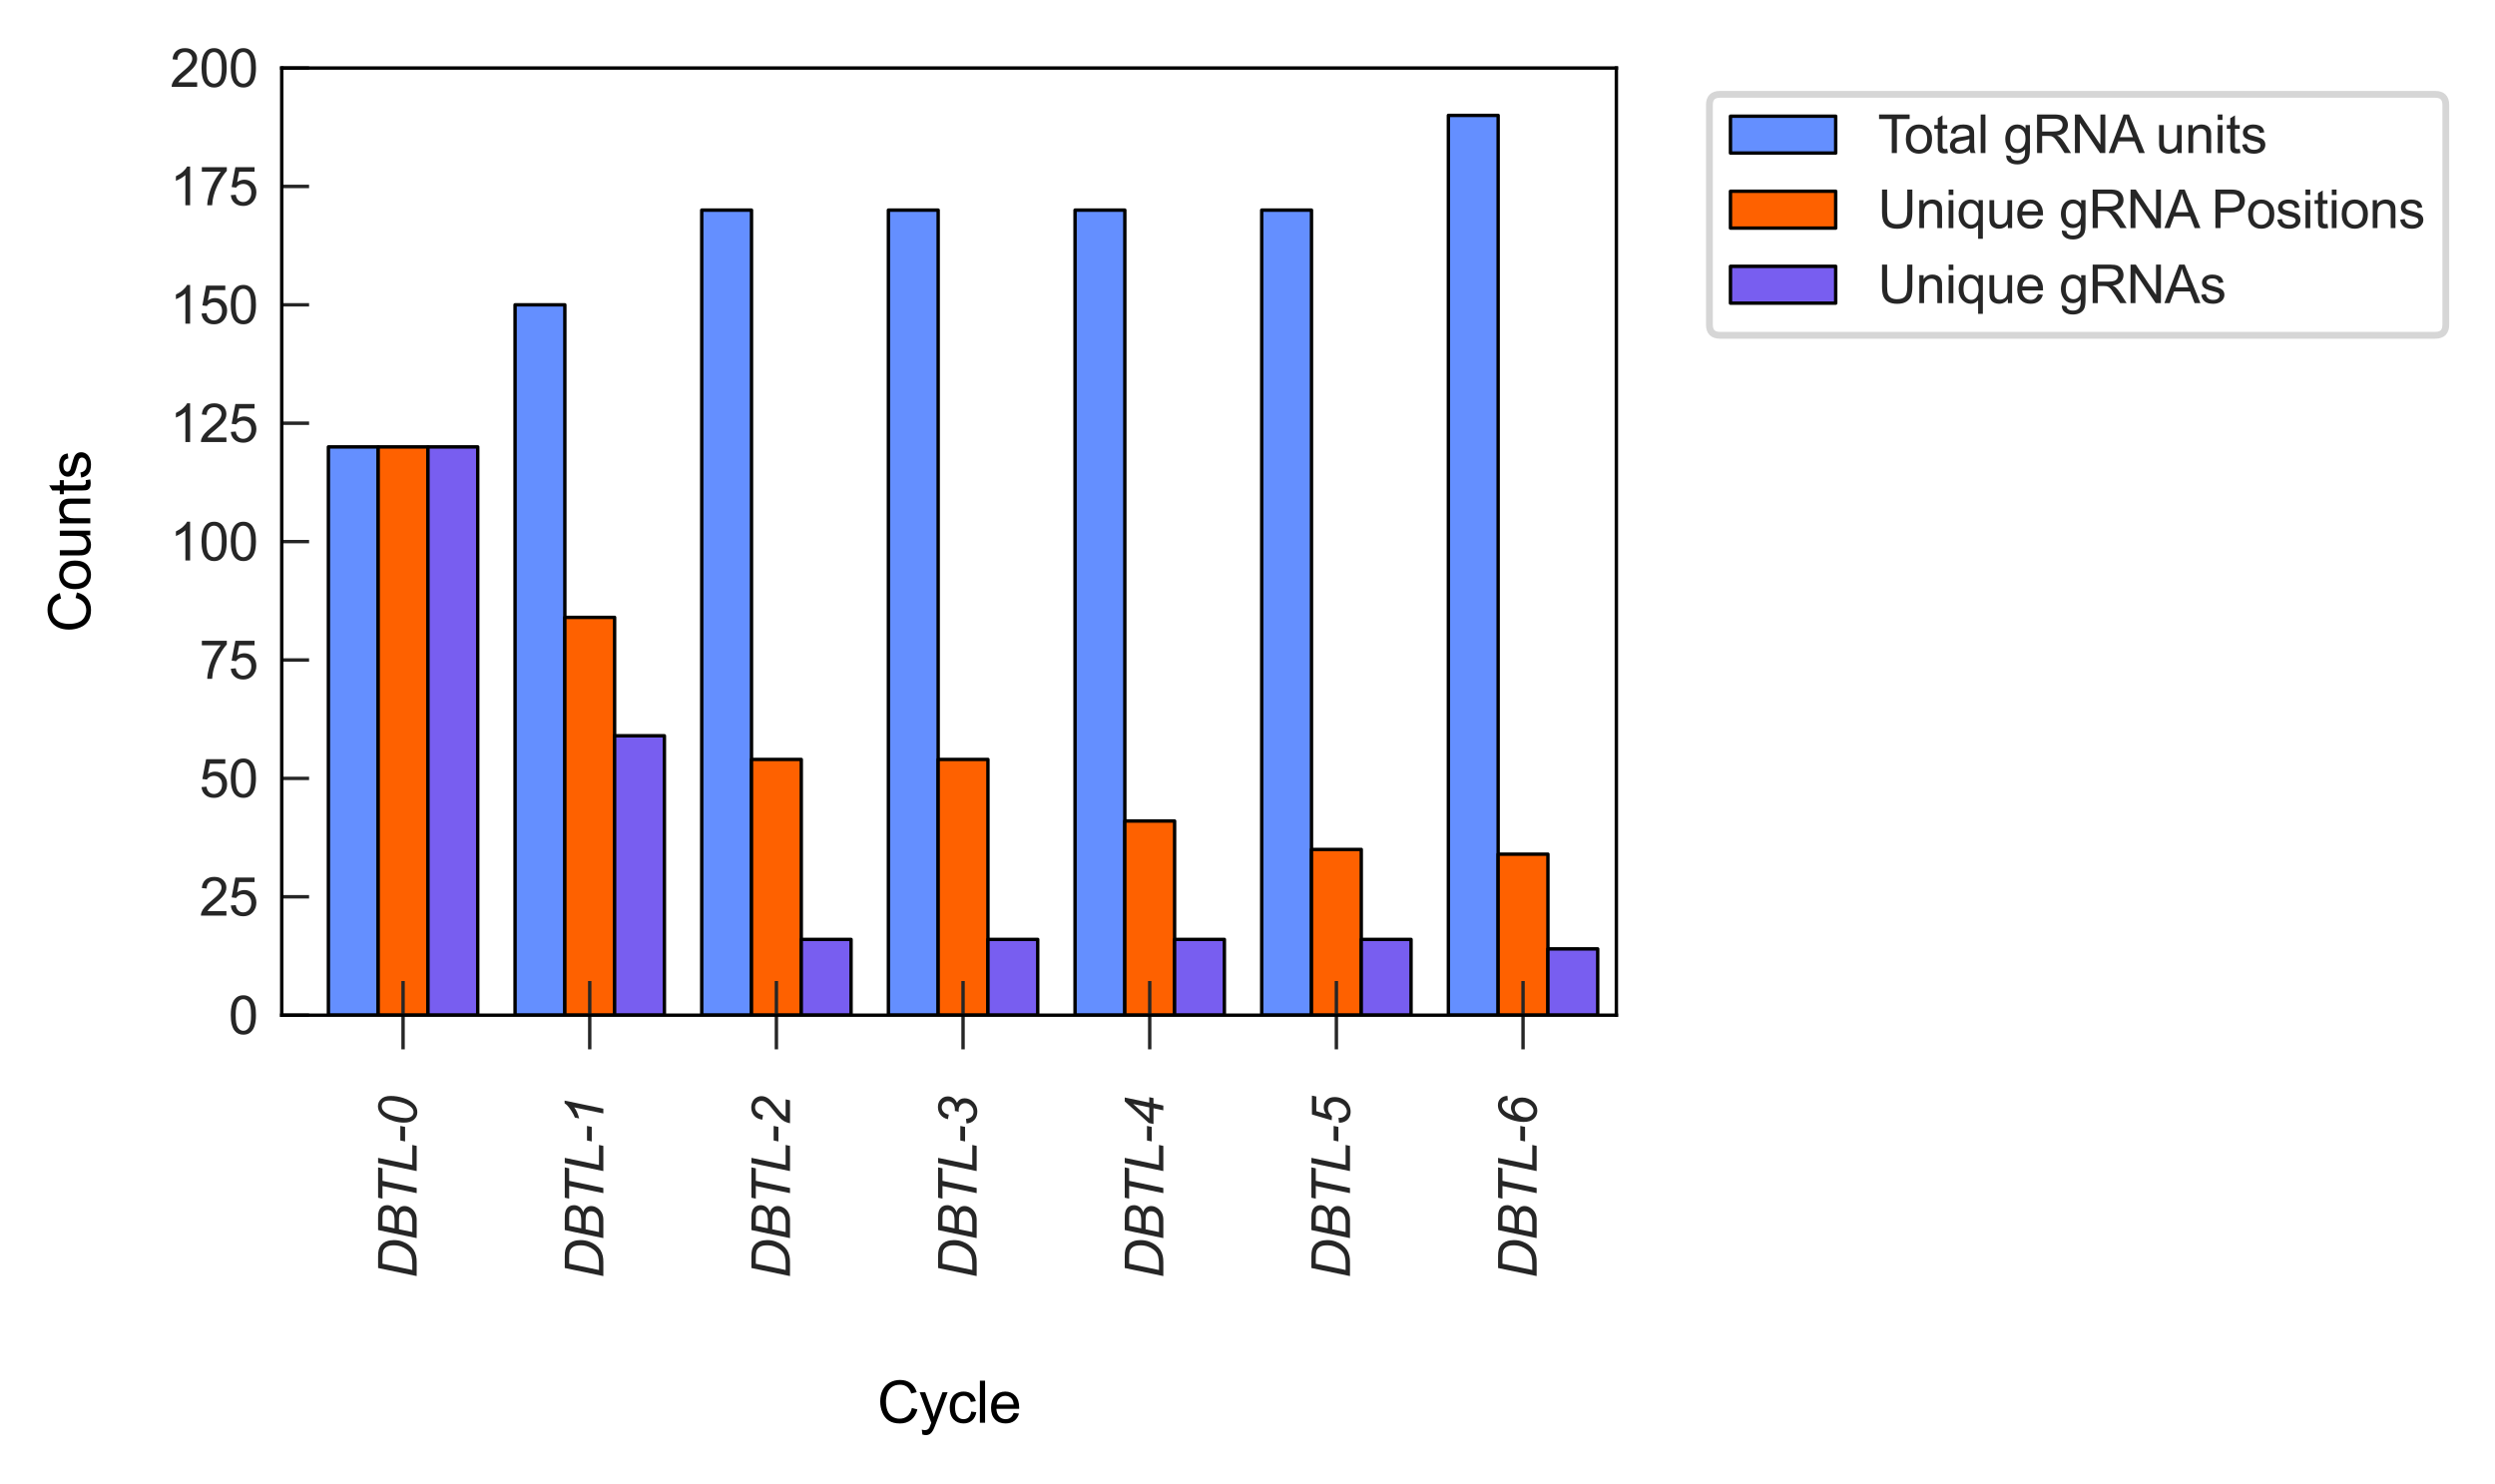 <?xml version="1.0" encoding="utf-8" standalone="no"?>
<!DOCTYPE svg PUBLIC "-//W3C//DTD SVG 1.1//EN"
  "http://www.w3.org/Graphics/SVG/1.1/DTD/svg11.dtd">
<svg xmlns:xlink="http://www.w3.org/1999/xlink" width="365.1pt" height="217.166pt" viewBox="0 0 365.1 217.166" xmlns="http://www.w3.org/2000/svg" version="1.1">
 <defs>
  <style type="text/css">*{stroke-linejoin: round; stroke-linecap: butt}</style>
 </defs>
 <g id="figure_1">
  <g id="patch_1">
   <path d="M 0 217.166 
L 365.1 217.166 
L 365.1 -0 
L 0 -0 
z
" style="fill: #ffffff"/>
  </g>
  <g id="axes_1">
   <g id="patch_2">
    <path d="M 41.228 148.556 
L 236.528 148.556 
L 236.528 9.956 
L 41.228 9.956 
z
" style="fill: #ffffff"/>
   </g>
   <g id="patch_3">
    <path d="M 48.056 148.556 
L 55.34 148.556 
L 55.34 65.396 
L 48.056 65.396 
z
" clip-path="url(#p789ab051ad)" style="fill: #648fff; stroke: #000000; stroke-width: 0.5; stroke-linejoin: miter"/>
   </g>
   <g id="patch_4">
    <path d="M 75.371 148.556 
L 82.655 148.556 
L 82.655 44.606 
L 75.371 44.606 
z
" clip-path="url(#p789ab051ad)" style="fill: #648fff; stroke: #000000; stroke-width: 0.5; stroke-linejoin: miter"/>
   </g>
   <g id="patch_5">
    <path d="M 102.686 148.556 
L 109.97 148.556 
L 109.97 30.746 
L 102.686 30.746 
z
" clip-path="url(#p789ab051ad)" style="fill: #648fff; stroke: #000000; stroke-width: 0.5; stroke-linejoin: miter"/>
   </g>
   <g id="patch_6">
    <path d="M 130.001 148.556 
L 137.284 148.556 
L 137.284 30.746 
L 130.001 30.746 
z
" clip-path="url(#p789ab051ad)" style="fill: #648fff; stroke: #000000; stroke-width: 0.5; stroke-linejoin: miter"/>
   </g>
   <g id="patch_7">
    <path d="M 157.315 148.556 
L 164.599 148.556 
L 164.599 30.746 
L 157.315 30.746 
z
" clip-path="url(#p789ab051ad)" style="fill: #648fff; stroke: #000000; stroke-width: 0.5; stroke-linejoin: miter"/>
   </g>
   <g id="patch_8">
    <path d="M 184.63 148.556 
L 191.914 148.556 
L 191.914 30.746 
L 184.63 30.746 
z
" clip-path="url(#p789ab051ad)" style="fill: #648fff; stroke: #000000; stroke-width: 0.5; stroke-linejoin: miter"/>
   </g>
   <g id="patch_9">
    <path d="M 211.945 148.556 
L 219.229 148.556 
L 219.229 16.886 
L 211.945 16.886 
z
" clip-path="url(#p789ab051ad)" style="fill: #648fff; stroke: #000000; stroke-width: 0.5; stroke-linejoin: miter"/>
   </g>
   <g id="patch_10">
    <path d="M 55.34 148.556 
L 62.624 148.556 
L 62.624 65.396 
L 55.34 65.396 
z
" clip-path="url(#p789ab051ad)" style="fill: #fe6100; stroke: #000000; stroke-width: 0.5; stroke-linejoin: miter"/>
   </g>
   <g id="patch_11">
    <path d="M 82.655 148.556 
L 89.939 148.556 
L 89.939 90.344 
L 82.655 90.344 
z
" clip-path="url(#p789ab051ad)" style="fill: #fe6100; stroke: #000000; stroke-width: 0.5; stroke-linejoin: miter"/>
   </g>
   <g id="patch_12">
    <path d="M 109.97 148.556 
L 117.254 148.556 
L 117.254 111.134 
L 109.97 111.134 
z
" clip-path="url(#p789ab051ad)" style="fill: #fe6100; stroke: #000000; stroke-width: 0.5; stroke-linejoin: miter"/>
   </g>
   <g id="patch_13">
    <path d="M 137.284 148.556 
L 144.568 148.556 
L 144.568 111.134 
L 137.284 111.134 
z
" clip-path="url(#p789ab051ad)" style="fill: #fe6100; stroke: #000000; stroke-width: 0.5; stroke-linejoin: miter"/>
   </g>
   <g id="patch_14">
    <path d="M 164.599 148.556 
L 171.883 148.556 
L 171.883 120.143 
L 164.599 120.143 
z
" clip-path="url(#p789ab051ad)" style="fill: #fe6100; stroke: #000000; stroke-width: 0.5; stroke-linejoin: miter"/>
   </g>
   <g id="patch_15">
    <path d="M 191.914 148.556 
L 199.198 148.556 
L 199.198 124.301 
L 191.914 124.301 
z
" clip-path="url(#p789ab051ad)" style="fill: #fe6100; stroke: #000000; stroke-width: 0.5; stroke-linejoin: miter"/>
   </g>
   <g id="patch_16">
    <path d="M 219.229 148.556 
L 226.512 148.556 
L 226.512 124.994 
L 219.229 124.994 
z
" clip-path="url(#p789ab051ad)" style="fill: #fe6100; stroke: #000000; stroke-width: 0.5; stroke-linejoin: miter"/>
   </g>
   <g id="patch_17">
    <path d="M 62.624 148.556 
L 69.908 148.556 
L 69.908 65.396 
L 62.624 65.396 
z
" clip-path="url(#p789ab051ad)" style="fill: #785ef0; stroke: #000000; stroke-width: 0.5; stroke-linejoin: miter"/>
   </g>
   <g id="patch_18">
    <path d="M 89.939 148.556 
L 97.223 148.556 
L 97.223 107.669 
L 89.939 107.669 
z
" clip-path="url(#p789ab051ad)" style="fill: #785ef0; stroke: #000000; stroke-width: 0.5; stroke-linejoin: miter"/>
   </g>
   <g id="patch_19">
    <path d="M 117.254 148.556 
L 124.538 148.556 
L 124.538 137.468 
L 117.254 137.468 
z
" clip-path="url(#p789ab051ad)" style="fill: #785ef0; stroke: #000000; stroke-width: 0.5; stroke-linejoin: miter"/>
   </g>
   <g id="patch_20">
    <path d="M 144.568 148.556 
L 151.852 148.556 
L 151.852 137.468 
L 144.568 137.468 
z
" clip-path="url(#p789ab051ad)" style="fill: #785ef0; stroke: #000000; stroke-width: 0.5; stroke-linejoin: miter"/>
   </g>
   <g id="patch_21">
    <path d="M 171.883 148.556 
L 179.167 148.556 
L 179.167 137.468 
L 171.883 137.468 
z
" clip-path="url(#p789ab051ad)" style="fill: #785ef0; stroke: #000000; stroke-width: 0.5; stroke-linejoin: miter"/>
   </g>
   <g id="patch_22">
    <path d="M 199.198 148.556 
L 206.482 148.556 
L 206.482 137.468 
L 199.198 137.468 
z
" clip-path="url(#p789ab051ad)" style="fill: #785ef0; stroke: #000000; stroke-width: 0.5; stroke-linejoin: miter"/>
   </g>
   <g id="patch_23">
    <path d="M 226.512 148.556 
L 233.796 148.556 
L 233.796 138.854 
L 226.512 138.854 
z
" clip-path="url(#p789ab051ad)" style="fill: #785ef0; stroke: #000000; stroke-width: 0.5; stroke-linejoin: miter"/>
   </g>
   <g id="matplotlib.axis_1">
    <g id="xtick_1">
     <g id="line2d_1">
      <defs>
       <path id="ma7c3ec37aa" d="M 0 5 
L 0 -5 
" style="stroke: #262626; stroke-width: 0.5"/>
      </defs>
      <g>
       <use xlink:href="#ma7c3ec37aa" x="58.982" y="148.556" style="fill: #262626; stroke: #262626; stroke-width: 0.5"/>
      </g>
     </g>
     <g id="text_1">
      <!-- DBTL-0 -->
      <g style="fill: #262626" transform="translate(60.973 187.083) rotate(-90) scale(0.077 -0.077)">
       <defs>
        <path id="Arial-ItalicMT-44" d="M 284 0 
L 1241 4581 
L 2622 4581 
Q 3119 4581 3381 4509 
Q 3756 4413 4022 4164 
Q 4288 3916 4422 3544 
Q 4556 3172 4556 2709 
Q 4556 2156 4389 1701 
Q 4222 1247 3951 901 
Q 3681 556 3386 361 
Q 3091 166 2688 72 
Q 2381 0 1934 0 
L 284 0 
z
M 1006 519 
L 1731 519 
Q 2222 519 2603 609 
Q 2841 666 3009 775 
Q 3231 916 3413 1147 
Q 3650 1453 3792 1845 
Q 3934 2238 3934 2738 
Q 3934 3294 3740 3592 
Q 3547 3891 3247 3988 
Q 3025 4059 2556 4059 
L 1747 4059 
L 1006 519 
z
" transform="scale(0.016)"/>
        <path id="Arial-ItalicMT-42" d="M 278 0 
L 1238 4581 
L 2656 4581 
Q 3044 4581 3231 4550 
Q 3538 4497 3748 4364 
Q 3959 4231 4075 4001 
Q 4191 3772 4191 3494 
Q 4191 3116 3983 2828 
Q 3775 2541 3347 2391 
Q 3719 2269 3903 2023 
Q 4088 1778 4088 1450 
Q 4088 1072 3870 725 
Q 3653 378 3295 189 
Q 2938 0 2497 0 
L 278 0 
z
M 1441 2625 
L 2369 2625 
Q 3034 2625 3326 2837 
Q 3619 3050 3619 3456 
Q 3619 3650 3528 3790 
Q 3438 3931 3286 3995 
Q 3134 4059 2716 4059 
L 1741 4059 
L 1441 2625 
z
M 1000 519 
L 2044 519 
Q 2459 519 2603 547 
Q 2894 597 3075 717 
Q 3256 838 3359 1034 
Q 3463 1231 3463 1447 
Q 3463 1769 3261 1936 
Q 3059 2103 2494 2103 
L 1331 2103 
L 1000 519 
z
" transform="scale(0.016)"/>
        <path id="Arial-ItalicMT-54" d="M 1453 0 
L 2300 4059 
L 797 4059 
L 906 4581 
L 4513 4581 
L 4403 4059 
L 2913 4059 
L 2066 0 
L 1453 0 
z
" transform="scale(0.016)"/>
        <path id="Arial-ItalicMT-4c" d="M 256 0 
L 1213 4581 
L 1825 4581 
L 978 519 
L 3356 519 
L 3247 0 
L 256 0 
z
" transform="scale(0.016)"/>
        <path id="Arial-ItalicMT-2d" d="M 297 1375 
L 416 1941 
L 2141 1941 
L 2025 1375 
L 297 1375 
z
" transform="scale(0.016)"/>
        <path id="Arial-ItalicMT-30" d="M 453 1503 
Q 453 2084 626 2684 
Q 800 3284 1012 3643 
Q 1225 4003 1453 4206 
Q 1681 4409 1901 4504 
Q 2122 4600 2391 4600 
Q 2916 4600 3267 4209 
Q 3619 3819 3619 3081 
Q 3619 2322 3375 1578 
Q 3088 697 2575 256 
Q 2181 -78 1678 -78 
Q 1163 -78 808 326 
Q 453 731 453 1503 
z
M 1000 1359 
Q 1000 938 1141 700 
Q 1331 372 1706 372 
Q 2034 372 2303 669 
Q 2691 1088 2886 1895 
Q 3081 2703 3081 3216 
Q 3081 3709 2892 3928 
Q 2703 4147 2394 4147 
Q 2169 4147 1973 4031 
Q 1778 3916 1600 3634 
Q 1347 3238 1159 2447 
Q 1000 1772 1000 1359 
z
" transform="scale(0.016)"/>
       </defs>
       <use xlink:href="#Arial-ItalicMT-44"/>
       <use xlink:href="#Arial-ItalicMT-42" x="72.217"/>
       <use xlink:href="#Arial-ItalicMT-54" x="138.916"/>
       <use xlink:href="#Arial-ItalicMT-4c" x="200"/>
       <use xlink:href="#Arial-ItalicMT-2d" x="255.615"/>
       <use xlink:href="#Arial-ItalicMT-30" x="288.916"/>
      </g>
     </g>
    </g>
    <g id="xtick_2">
     <g id="line2d_2">
      <g>
       <use xlink:href="#ma7c3ec37aa" x="86.297" y="148.556" style="fill: #262626; stroke: #262626; stroke-width: 0.5"/>
      </g>
     </g>
     <g id="text_2">
      <!-- DBTL-1 -->
      <g style="fill: #262626" transform="translate(88.288 187.083) rotate(-90) scale(0.077 -0.077)">
       <defs>
        <path id="Arial-ItalicMT-31" d="M 1541 0 
L 2266 3459 
Q 1797 3091 947 2869 
L 1053 3381 
Q 1475 3550 1886 3822 
Q 2297 4094 2503 4297 
Q 2628 4422 2741 4600 
L 3069 4600 
L 2109 0 
L 1541 0 
z
" transform="scale(0.016)"/>
       </defs>
       <use xlink:href="#Arial-ItalicMT-44"/>
       <use xlink:href="#Arial-ItalicMT-42" x="72.217"/>
       <use xlink:href="#Arial-ItalicMT-54" x="138.916"/>
       <use xlink:href="#Arial-ItalicMT-4c" x="200"/>
       <use xlink:href="#Arial-ItalicMT-2d" x="255.615"/>
       <use xlink:href="#Arial-ItalicMT-31" x="288.916"/>
      </g>
     </g>
    </g>
    <g id="xtick_3">
     <g id="line2d_3">
      <g>
       <use xlink:href="#ma7c3ec37aa" x="113.612" y="148.556" style="fill: #262626; stroke: #262626; stroke-width: 0.5"/>
      </g>
     </g>
     <g id="text_3">
      <!-- DBTL-2 -->
      <g style="fill: #262626" transform="translate(115.602 187.083) rotate(-90) scale(0.077 -0.077)">
       <defs>
        <path id="Arial-ItalicMT-32" d="M 375 0 
Q 463 409 617 686 
Q 772 963 1028 1211 
Q 1284 1459 2016 2044 
Q 2459 2397 2622 2566 
Q 2856 2809 2963 3044 
Q 3034 3203 3034 3391 
Q 3034 3706 2811 3926 
Q 2588 4147 2263 4147 
Q 1941 4147 1700 3923 
Q 1459 3700 1356 3206 
L 803 3288 
Q 884 3897 1276 4248 
Q 1669 4600 2253 4600 
Q 2644 4600 2961 4437 
Q 3278 4275 3437 3981 
Q 3597 3688 3597 3375 
Q 3597 2919 3272 2497 
Q 3072 2234 2097 1463 
Q 1678 1131 1473 918 
Q 1269 706 1166 519 
L 3216 519 
L 3106 0 
L 375 0 
z
" transform="scale(0.016)"/>
       </defs>
       <use xlink:href="#Arial-ItalicMT-44"/>
       <use xlink:href="#Arial-ItalicMT-42" x="72.217"/>
       <use xlink:href="#Arial-ItalicMT-54" x="138.916"/>
       <use xlink:href="#Arial-ItalicMT-4c" x="200"/>
       <use xlink:href="#Arial-ItalicMT-2d" x="255.615"/>
       <use xlink:href="#Arial-ItalicMT-32" x="288.916"/>
      </g>
     </g>
    </g>
    <g id="xtick_4">
     <g id="line2d_4">
      <g>
       <use xlink:href="#ma7c3ec37aa" x="140.926" y="148.556" style="fill: #262626; stroke: #262626; stroke-width: 0.5"/>
      </g>
     </g>
     <g id="text_4">
      <!-- DBTL-3 -->
      <g style="fill: #262626" transform="translate(142.917 187.083) rotate(-90) scale(0.077 -0.077)">
       <defs>
        <path id="Arial-ItalicMT-33" d="M 350 1200 
L 900 1269 
Q 963 788 1177 580 
Q 1391 372 1738 372 
Q 2156 372 2461 672 
Q 2766 972 2766 1359 
Q 2766 1697 2537 1917 
Q 2309 2138 1925 2138 
Q 1881 2138 1744 2125 
L 1841 2597 
Q 1922 2584 1997 2584 
Q 2481 2584 2742 2820 
Q 3003 3056 3003 3400 
Q 3003 3716 2789 3931 
Q 2575 4147 2266 4147 
Q 1963 4147 1720 3926 
Q 1478 3706 1409 3303 
L 853 3416 
Q 991 3981 1381 4290 
Q 1772 4600 2306 4600 
Q 2869 4600 3217 4259 
Q 3566 3919 3566 3422 
Q 3566 3059 3377 2789 
Q 3188 2519 2809 2341 
Q 3078 2181 3211 1956 
Q 3344 1731 3344 1441 
Q 3344 825 2883 373 
Q 2422 -78 1781 -78 
Q 1159 -78 776 270 
Q 394 619 350 1200 
z
" transform="scale(0.016)"/>
       </defs>
       <use xlink:href="#Arial-ItalicMT-44"/>
       <use xlink:href="#Arial-ItalicMT-42" x="72.217"/>
       <use xlink:href="#Arial-ItalicMT-54" x="138.916"/>
       <use xlink:href="#Arial-ItalicMT-4c" x="200"/>
       <use xlink:href="#Arial-ItalicMT-2d" x="255.615"/>
       <use xlink:href="#Arial-ItalicMT-33" x="288.916"/>
      </g>
     </g>
    </g>
    <g id="xtick_5">
     <g id="line2d_5">
      <g>
       <use xlink:href="#ma7c3ec37aa" x="168.241" y="148.556" style="fill: #262626; stroke: #262626; stroke-width: 0.5"/>
      </g>
     </g>
     <g id="text_5">
      <!-- DBTL-4 -->
      <g style="fill: #262626" transform="translate(170.232 187.083) rotate(-90) scale(0.077 -0.077)">
       <defs>
        <path id="Arial-ItalicMT-34" d="M 1913 0 
L 2159 1169 
L 291 1169 
L 409 1728 
L 2975 4581 
L 3438 4581 
L 2828 1669 
L 3472 1669 
L 3369 1169 
L 2725 1169 
L 2478 0 
L 1913 0 
z
M 2263 1669 
L 2663 3581 
L 956 1669 
L 2263 1669 
z
" transform="scale(0.016)"/>
       </defs>
       <use xlink:href="#Arial-ItalicMT-44"/>
       <use xlink:href="#Arial-ItalicMT-42" x="72.217"/>
       <use xlink:href="#Arial-ItalicMT-54" x="138.916"/>
       <use xlink:href="#Arial-ItalicMT-4c" x="200"/>
       <use xlink:href="#Arial-ItalicMT-2d" x="255.615"/>
       <use xlink:href="#Arial-ItalicMT-34" x="288.916"/>
      </g>
     </g>
    </g>
    <g id="xtick_6">
     <g id="line2d_6">
      <g>
       <use xlink:href="#ma7c3ec37aa" x="195.556" y="148.556" style="fill: #262626; stroke: #262626; stroke-width: 0.5"/>
      </g>
     </g>
     <g id="text_6">
      <!-- DBTL-5 -->
      <g style="fill: #262626" transform="translate(197.546 187.083) rotate(-90) scale(0.077 -0.077)">
       <defs>
        <path id="Arial-ItalicMT-35" d="M 447 1309 
L 1022 1366 
Q 1016 1244 1016 1219 
Q 1016 1013 1120 803 
Q 1225 594 1404 483 
Q 1584 372 1784 372 
Q 2047 372 2319 553 
Q 2591 734 2759 1081 
Q 2928 1428 2928 1769 
Q 2928 2153 2701 2384 
Q 2475 2616 2106 2616 
Q 1859 2616 1639 2497 
Q 1419 2378 1228 2141 
L 734 2175 
L 1425 4519 
L 3663 4519 
L 3553 4000 
L 1813 4000 
L 1469 2834 
Q 1663 2975 1867 3045 
Q 2072 3116 2288 3116 
Q 2813 3116 3150 2769 
Q 3488 2422 3488 1819 
Q 3488 1291 3256 845 
Q 3025 400 2620 161 
Q 2216 -78 1747 -78 
Q 1353 -78 1050 100 
Q 747 278 595 590 
Q 444 903 444 1216 
Q 444 1247 447 1309 
z
" transform="scale(0.016)"/>
       </defs>
       <use xlink:href="#Arial-ItalicMT-44"/>
       <use xlink:href="#Arial-ItalicMT-42" x="72.217"/>
       <use xlink:href="#Arial-ItalicMT-54" x="138.916"/>
       <use xlink:href="#Arial-ItalicMT-4c" x="200"/>
       <use xlink:href="#Arial-ItalicMT-2d" x="255.615"/>
       <use xlink:href="#Arial-ItalicMT-35" x="288.916"/>
      </g>
     </g>
    </g>
    <g id="xtick_7">
     <g id="line2d_7">
      <g>
       <use xlink:href="#ma7c3ec37aa" x="222.87" y="148.556" style="fill: #262626; stroke: #262626; stroke-width: 0.5"/>
      </g>
     </g>
     <g id="text_7">
      <!-- DBTL-6 -->
      <g style="fill: #262626" transform="translate(224.861 187.083) rotate(-90) scale(0.077 -0.077)">
       <defs>
        <path id="Arial-ItalicMT-36" d="M 1288 2656 
Q 1525 2853 1761 2951 
Q 1997 3050 2228 3050 
Q 2750 3050 3090 2694 
Q 3431 2338 3431 1734 
Q 3431 956 2925 400 
Q 2488 -78 1863 -78 
Q 1294 -78 914 339 
Q 534 756 534 1528 
Q 534 2219 778 2956 
Q 966 3522 1242 3889 
Q 1519 4256 1830 4428 
Q 2141 4600 2531 4600 
Q 3000 4600 3297 4308 
Q 3594 4016 3634 3472 
L 3109 3422 
Q 3066 3794 2898 3959 
Q 2731 4125 2491 4125 
Q 2238 4125 1981 3928 
Q 1725 3731 1540 3345 
Q 1356 2959 1288 2656 
z
M 1091 1288 
Q 1091 900 1331 636 
Q 1572 372 1875 372 
Q 2088 372 2325 533 
Q 2563 694 2728 1022 
Q 2894 1350 2894 1675 
Q 2894 2094 2664 2345 
Q 2434 2597 2109 2597 
Q 1734 2597 1412 2230 
Q 1091 1863 1091 1288 
z
" transform="scale(0.016)"/>
       </defs>
       <use xlink:href="#Arial-ItalicMT-44"/>
       <use xlink:href="#Arial-ItalicMT-42" x="72.217"/>
       <use xlink:href="#Arial-ItalicMT-54" x="138.916"/>
       <use xlink:href="#Arial-ItalicMT-4c" x="200"/>
       <use xlink:href="#Arial-ItalicMT-2d" x="255.615"/>
       <use xlink:href="#Arial-ItalicMT-36" x="288.916"/>
      </g>
     </g>
    </g>
    <g id="text_8">
     <!-- Cycle -->
     <g transform="translate(128.376 208.198) scale(0.084 -0.084)">
      <defs>
       <path id="ArialMT-43" d="M 3763 1606 
L 4369 1453 
Q 4178 706 3683 314 
Q 3188 -78 2472 -78 
Q 1731 -78 1267 223 
Q 803 525 561 1097 
Q 319 1669 319 2325 
Q 319 3041 592 3573 
Q 866 4106 1370 4382 
Q 1875 4659 2481 4659 
Q 3169 4659 3637 4309 
Q 4106 3959 4291 3325 
L 3694 3184 
Q 3534 3684 3231 3912 
Q 2928 4141 2469 4141 
Q 1941 4141 1586 3887 
Q 1231 3634 1087 3207 
Q 944 2781 944 2328 
Q 944 1744 1114 1308 
Q 1284 872 1643 656 
Q 2003 441 2422 441 
Q 2931 441 3284 734 
Q 3638 1028 3763 1606 
z
" transform="scale(0.016)"/>
       <path id="ArialMT-79" d="M 397 -1278 
L 334 -750 
Q 519 -800 656 -800 
Q 844 -800 956 -737 
Q 1069 -675 1141 -563 
Q 1194 -478 1313 -144 
Q 1328 -97 1363 -6 
L 103 3319 
L 709 3319 
L 1400 1397 
Q 1534 1031 1641 628 
Q 1738 1016 1872 1384 
L 2581 3319 
L 3144 3319 
L 1881 -56 
Q 1678 -603 1566 -809 
Q 1416 -1088 1222 -1217 
Q 1028 -1347 759 -1347 
Q 597 -1347 397 -1278 
z
" transform="scale(0.016)"/>
       <path id="ArialMT-63" d="M 2588 1216 
L 3141 1144 
Q 3050 572 2676 248 
Q 2303 -75 1759 -75 
Q 1078 -75 664 370 
Q 250 816 250 1647 
Q 250 2184 428 2587 
Q 606 2991 970 3192 
Q 1334 3394 1763 3394 
Q 2303 3394 2647 3120 
Q 2991 2847 3088 2344 
L 2541 2259 
Q 2463 2594 2264 2762 
Q 2066 2931 1784 2931 
Q 1359 2931 1093 2626 
Q 828 2322 828 1663 
Q 828 994 1084 691 
Q 1341 388 1753 388 
Q 2084 388 2306 591 
Q 2528 794 2588 1216 
z
" transform="scale(0.016)"/>
       <path id="ArialMT-6c" d="M 409 0 
L 409 4581 
L 972 4581 
L 972 0 
L 409 0 
z
" transform="scale(0.016)"/>
       <path id="ArialMT-65" d="M 2694 1069 
L 3275 997 
Q 3138 488 2766 206 
Q 2394 -75 1816 -75 
Q 1088 -75 661 373 
Q 234 822 234 1631 
Q 234 2469 665 2931 
Q 1097 3394 1784 3394 
Q 2450 3394 2872 2941 
Q 3294 2488 3294 1666 
Q 3294 1616 3291 1516 
L 816 1516 
Q 847 969 1125 678 
Q 1403 388 1819 388 
Q 2128 388 2347 550 
Q 2566 713 2694 1069 
z
M 847 1978 
L 2700 1978 
Q 2663 2397 2488 2606 
Q 2219 2931 1791 2931 
Q 1403 2931 1139 2672 
Q 875 2413 847 1978 
z
" transform="scale(0.016)"/>
      </defs>
      <use xlink:href="#ArialMT-43"/>
      <use xlink:href="#ArialMT-79" x="72.217"/>
      <use xlink:href="#ArialMT-63" x="122.217"/>
      <use xlink:href="#ArialMT-6c" x="172.217"/>
      <use xlink:href="#ArialMT-65" x="194.434"/>
     </g>
    </g>
   </g>
   <g id="matplotlib.axis_2">
    <g id="ytick_1">
     <g id="line2d_8">
      <defs>
       <path id="m0538049726" d="M 0 0 
L 4 0 
" style="stroke: #262626; stroke-width: 0.5"/>
      </defs>
      <g>
       <use xlink:href="#m0538049726" x="41.228" y="148.556" style="fill: #262626; stroke: #262626; stroke-width: 0.5"/>
      </g>
     </g>
     <g id="text_9">
      <!-- 0 -->
      <g style="fill: #262626" transform="translate(33.446 151.312) scale(0.077 -0.077)">
       <defs>
        <path id="ArialMT-30" d="M 266 2259 
Q 266 3072 433 3567 
Q 600 4063 929 4331 
Q 1259 4600 1759 4600 
Q 2128 4600 2406 4451 
Q 2684 4303 2865 4023 
Q 3047 3744 3150 3342 
Q 3253 2941 3253 2259 
Q 3253 1453 3087 958 
Q 2922 463 2592 192 
Q 2263 -78 1759 -78 
Q 1097 -78 719 397 
Q 266 969 266 2259 
z
M 844 2259 
Q 844 1131 1108 757 
Q 1372 384 1759 384 
Q 2147 384 2411 759 
Q 2675 1134 2675 2259 
Q 2675 3391 2411 3762 
Q 2147 4134 1753 4134 
Q 1366 4134 1134 3806 
Q 844 3388 844 2259 
z
" transform="scale(0.016)"/>
       </defs>
       <use xlink:href="#ArialMT-30"/>
      </g>
     </g>
    </g>
    <g id="ytick_2">
     <g id="line2d_9">
      <g>
       <use xlink:href="#m0538049726" x="41.228" y="131.231" style="fill: #262626; stroke: #262626; stroke-width: 0.5"/>
      </g>
     </g>
     <g id="text_10">
      <!-- 25 -->
      <g style="fill: #262626" transform="translate(29.164 133.987) scale(0.077 -0.077)">
       <defs>
        <path id="ArialMT-32" d="M 3222 541 
L 3222 0 
L 194 0 
Q 188 203 259 391 
Q 375 700 629 1000 
Q 884 1300 1366 1694 
Q 2113 2306 2375 2664 
Q 2638 3022 2638 3341 
Q 2638 3675 2398 3904 
Q 2159 4134 1775 4134 
Q 1369 4134 1125 3890 
Q 881 3647 878 3216 
L 300 3275 
Q 359 3922 746 4261 
Q 1134 4600 1788 4600 
Q 2447 4600 2831 4234 
Q 3216 3869 3216 3328 
Q 3216 3053 3103 2787 
Q 2991 2522 2730 2228 
Q 2469 1934 1863 1422 
Q 1356 997 1212 845 
Q 1069 694 975 541 
L 3222 541 
z
" transform="scale(0.016)"/>
        <path id="ArialMT-35" d="M 266 1200 
L 856 1250 
Q 922 819 1161 601 
Q 1400 384 1738 384 
Q 2144 384 2425 690 
Q 2706 997 2706 1503 
Q 2706 1984 2436 2262 
Q 2166 2541 1728 2541 
Q 1456 2541 1237 2417 
Q 1019 2294 894 2097 
L 366 2166 
L 809 4519 
L 3088 4519 
L 3088 3981 
L 1259 3981 
L 1013 2750 
Q 1425 3038 1878 3038 
Q 2478 3038 2890 2622 
Q 3303 2206 3303 1553 
Q 3303 931 2941 478 
Q 2500 -78 1738 -78 
Q 1113 -78 717 272 
Q 322 622 266 1200 
z
" transform="scale(0.016)"/>
       </defs>
       <use xlink:href="#ArialMT-32"/>
       <use xlink:href="#ArialMT-35" x="55.615"/>
      </g>
     </g>
    </g>
    <g id="ytick_3">
     <g id="line2d_10">
      <g>
       <use xlink:href="#m0538049726" x="41.228" y="113.906" style="fill: #262626; stroke: #262626; stroke-width: 0.5"/>
      </g>
     </g>
     <g id="text_11">
      <!-- 50 -->
      <g style="fill: #262626" transform="translate(29.164 116.662) scale(0.077 -0.077)">
       <use xlink:href="#ArialMT-35"/>
       <use xlink:href="#ArialMT-30" x="55.615"/>
      </g>
     </g>
    </g>
    <g id="ytick_4">
     <g id="line2d_11">
      <g>
       <use xlink:href="#m0538049726" x="41.228" y="96.581" style="fill: #262626; stroke: #262626; stroke-width: 0.5"/>
      </g>
     </g>
     <g id="text_12">
      <!-- 75 -->
      <g style="fill: #262626" transform="translate(29.164 99.337) scale(0.077 -0.077)">
       <defs>
        <path id="ArialMT-37" d="M 303 3981 
L 303 4522 
L 3269 4522 
L 3269 4084 
Q 2831 3619 2401 2847 
Q 1972 2075 1738 1259 
Q 1569 684 1522 0 
L 944 0 
Q 953 541 1156 1306 
Q 1359 2072 1739 2783 
Q 2119 3494 2547 3981 
L 303 3981 
z
" transform="scale(0.016)"/>
       </defs>
       <use xlink:href="#ArialMT-37"/>
       <use xlink:href="#ArialMT-35" x="55.615"/>
      </g>
     </g>
    </g>
    <g id="ytick_5">
     <g id="line2d_12">
      <g>
       <use xlink:href="#m0538049726" x="41.228" y="79.256" style="fill: #262626; stroke: #262626; stroke-width: 0.5"/>
      </g>
     </g>
     <g id="text_13">
      <!-- 100 -->
      <g style="fill: #262626" transform="translate(24.882 82.012) scale(0.077 -0.077)">
       <defs>
        <path id="ArialMT-31" d="M 2384 0 
L 1822 0 
L 1822 3584 
Q 1619 3391 1289 3197 
Q 959 3003 697 2906 
L 697 3450 
Q 1169 3672 1522 3987 
Q 1875 4303 2022 4600 
L 2384 4600 
L 2384 0 
z
" transform="scale(0.016)"/>
       </defs>
       <use xlink:href="#ArialMT-31"/>
       <use xlink:href="#ArialMT-30" x="55.615"/>
       <use xlink:href="#ArialMT-30" x="111.23"/>
      </g>
     </g>
    </g>
    <g id="ytick_6">
     <g id="line2d_13">
      <g>
       <use xlink:href="#m0538049726" x="41.228" y="61.931" style="fill: #262626; stroke: #262626; stroke-width: 0.5"/>
      </g>
     </g>
     <g id="text_14">
      <!-- 125 -->
      <g style="fill: #262626" transform="translate(24.882 64.687) scale(0.077 -0.077)">
       <use xlink:href="#ArialMT-31"/>
       <use xlink:href="#ArialMT-32" x="55.615"/>
       <use xlink:href="#ArialMT-35" x="111.23"/>
      </g>
     </g>
    </g>
    <g id="ytick_7">
     <g id="line2d_14">
      <g>
       <use xlink:href="#m0538049726" x="41.228" y="44.606" style="fill: #262626; stroke: #262626; stroke-width: 0.5"/>
      </g>
     </g>
     <g id="text_15">
      <!-- 150 -->
      <g style="fill: #262626" transform="translate(24.882 47.362) scale(0.077 -0.077)">
       <use xlink:href="#ArialMT-31"/>
       <use xlink:href="#ArialMT-35" x="55.615"/>
       <use xlink:href="#ArialMT-30" x="111.23"/>
      </g>
     </g>
    </g>
    <g id="ytick_8">
     <g id="line2d_15">
      <g>
       <use xlink:href="#m0538049726" x="41.228" y="27.281" style="fill: #262626; stroke: #262626; stroke-width: 0.5"/>
      </g>
     </g>
     <g id="text_16">
      <!-- 175 -->
      <g style="fill: #262626" transform="translate(24.882 30.037) scale(0.077 -0.077)">
       <use xlink:href="#ArialMT-31"/>
       <use xlink:href="#ArialMT-37" x="55.615"/>
       <use xlink:href="#ArialMT-35" x="111.23"/>
      </g>
     </g>
    </g>
    <g id="ytick_9">
     <g id="line2d_16">
      <g>
       <use xlink:href="#m0538049726" x="41.228" y="9.956" style="fill: #262626; stroke: #262626; stroke-width: 0.5"/>
      </g>
     </g>
     <g id="text_17">
      <!-- 200 -->
      <g style="fill: #262626" transform="translate(24.882 12.712) scale(0.077 -0.077)">
       <use xlink:href="#ArialMT-32"/>
       <use xlink:href="#ArialMT-30" x="55.615"/>
       <use xlink:href="#ArialMT-30" x="111.23"/>
      </g>
     </g>
    </g>
    <g id="text_18">
     <!-- Counts -->
     <g transform="translate(13.213 92.563) rotate(-90) scale(0.084 -0.084)">
      <defs>
       <path id="ArialMT-6f" d="M 213 1659 
Q 213 2581 725 3025 
Q 1153 3394 1769 3394 
Q 2453 3394 2887 2945 
Q 3322 2497 3322 1706 
Q 3322 1066 3130 698 
Q 2938 331 2570 128 
Q 2203 -75 1769 -75 
Q 1072 -75 642 372 
Q 213 819 213 1659 
z
M 791 1659 
Q 791 1022 1069 705 
Q 1347 388 1769 388 
Q 2188 388 2466 706 
Q 2744 1025 2744 1678 
Q 2744 2294 2464 2611 
Q 2184 2928 1769 2928 
Q 1347 2928 1069 2612 
Q 791 2297 791 1659 
z
" transform="scale(0.016)"/>
       <path id="ArialMT-75" d="M 2597 0 
L 2597 488 
Q 2209 -75 1544 -75 
Q 1250 -75 995 37 
Q 741 150 617 320 
Q 494 491 444 738 
Q 409 903 409 1263 
L 409 3319 
L 972 3319 
L 972 1478 
Q 972 1038 1006 884 
Q 1059 663 1231 536 
Q 1403 409 1656 409 
Q 1909 409 2131 539 
Q 2353 669 2445 892 
Q 2538 1116 2538 1541 
L 2538 3319 
L 3100 3319 
L 3100 0 
L 2597 0 
z
" transform="scale(0.016)"/>
       <path id="ArialMT-6e" d="M 422 0 
L 422 3319 
L 928 3319 
L 928 2847 
Q 1294 3394 1984 3394 
Q 2284 3394 2536 3286 
Q 2788 3178 2913 3003 
Q 3038 2828 3088 2588 
Q 3119 2431 3119 2041 
L 3119 0 
L 2556 0 
L 2556 2019 
Q 2556 2363 2490 2533 
Q 2425 2703 2258 2804 
Q 2091 2906 1866 2906 
Q 1506 2906 1245 2678 
Q 984 2450 984 1813 
L 984 0 
L 422 0 
z
" transform="scale(0.016)"/>
       <path id="ArialMT-74" d="M 1650 503 
L 1731 6 
Q 1494 -44 1306 -44 
Q 1000 -44 831 53 
Q 663 150 594 308 
Q 525 466 525 972 
L 525 2881 
L 113 2881 
L 113 3319 
L 525 3319 
L 525 4141 
L 1084 4478 
L 1084 3319 
L 1650 3319 
L 1650 2881 
L 1084 2881 
L 1084 941 
Q 1084 700 1114 631 
Q 1144 563 1211 522 
Q 1278 481 1403 481 
Q 1497 481 1650 503 
z
" transform="scale(0.016)"/>
       <path id="ArialMT-73" d="M 197 991 
L 753 1078 
Q 800 744 1014 566 
Q 1228 388 1613 388 
Q 2000 388 2187 545 
Q 2375 703 2375 916 
Q 2375 1106 2209 1216 
Q 2094 1291 1634 1406 
Q 1016 1563 777 1677 
Q 538 1791 414 1992 
Q 291 2194 291 2438 
Q 291 2659 392 2848 
Q 494 3038 669 3163 
Q 800 3259 1026 3326 
Q 1253 3394 1513 3394 
Q 1903 3394 2198 3281 
Q 2494 3169 2634 2976 
Q 2775 2784 2828 2463 
L 2278 2388 
Q 2241 2644 2061 2787 
Q 1881 2931 1553 2931 
Q 1166 2931 1000 2803 
Q 834 2675 834 2503 
Q 834 2394 903 2306 
Q 972 2216 1119 2156 
Q 1203 2125 1616 2013 
Q 2213 1853 2448 1751 
Q 2684 1650 2818 1456 
Q 2953 1263 2953 975 
Q 2953 694 2789 445 
Q 2625 197 2315 61 
Q 2006 -75 1616 -75 
Q 969 -75 630 194 
Q 291 463 197 991 
z
" transform="scale(0.016)"/>
      </defs>
      <use xlink:href="#ArialMT-43"/>
      <use xlink:href="#ArialMT-6f" x="72.217"/>
      <use xlink:href="#ArialMT-75" x="127.832"/>
      <use xlink:href="#ArialMT-6e" x="183.447"/>
      <use xlink:href="#ArialMT-74" x="239.062"/>
      <use xlink:href="#ArialMT-73" x="266.846"/>
     </g>
    </g>
   </g>
   <g id="line2d_17">
    <path clip-path="url(#p789ab051ad)" style="fill: none; stroke: #424242; stroke-width: 2.7; stroke-linecap: round"/>
   </g>
   <g id="line2d_18">
    <path clip-path="url(#p789ab051ad)" style="fill: none; stroke: #424242; stroke-width: 2.7; stroke-linecap: round"/>
   </g>
   <g id="line2d_19">
    <path clip-path="url(#p789ab051ad)" style="fill: none; stroke: #424242; stroke-width: 2.7; stroke-linecap: round"/>
   </g>
   <g id="line2d_20">
    <path clip-path="url(#p789ab051ad)" style="fill: none; stroke: #424242; stroke-width: 2.7; stroke-linecap: round"/>
   </g>
   <g id="line2d_21">
    <path clip-path="url(#p789ab051ad)" style="fill: none; stroke: #424242; stroke-width: 2.7; stroke-linecap: round"/>
   </g>
   <g id="line2d_22">
    <path clip-path="url(#p789ab051ad)" style="fill: none; stroke: #424242; stroke-width: 2.7; stroke-linecap: round"/>
   </g>
   <g id="line2d_23">
    <path clip-path="url(#p789ab051ad)" style="fill: none; stroke: #424242; stroke-width: 2.7; stroke-linecap: round"/>
   </g>
   <g id="line2d_24">
    <path clip-path="url(#p789ab051ad)" style="fill: none; stroke: #424242; stroke-width: 2.7; stroke-linecap: round"/>
   </g>
   <g id="line2d_25">
    <path clip-path="url(#p789ab051ad)" style="fill: none; stroke: #424242; stroke-width: 2.7; stroke-linecap: round"/>
   </g>
   <g id="line2d_26">
    <path clip-path="url(#p789ab051ad)" style="fill: none; stroke: #424242; stroke-width: 2.7; stroke-linecap: round"/>
   </g>
   <g id="line2d_27">
    <path clip-path="url(#p789ab051ad)" style="fill: none; stroke: #424242; stroke-width: 2.7; stroke-linecap: round"/>
   </g>
   <g id="line2d_28">
    <path clip-path="url(#p789ab051ad)" style="fill: none; stroke: #424242; stroke-width: 2.7; stroke-linecap: round"/>
   </g>
   <g id="line2d_29">
    <path clip-path="url(#p789ab051ad)" style="fill: none; stroke: #424242; stroke-width: 2.7; stroke-linecap: round"/>
   </g>
   <g id="line2d_30">
    <path clip-path="url(#p789ab051ad)" style="fill: none; stroke: #424242; stroke-width: 2.7; stroke-linecap: round"/>
   </g>
   <g id="line2d_31">
    <path clip-path="url(#p789ab051ad)" style="fill: none; stroke: #424242; stroke-width: 2.7; stroke-linecap: round"/>
   </g>
   <g id="line2d_32">
    <path clip-path="url(#p789ab051ad)" style="fill: none; stroke: #424242; stroke-width: 2.7; stroke-linecap: round"/>
   </g>
   <g id="line2d_33">
    <path clip-path="url(#p789ab051ad)" style="fill: none; stroke: #424242; stroke-width: 2.7; stroke-linecap: round"/>
   </g>
   <g id="line2d_34">
    <path clip-path="url(#p789ab051ad)" style="fill: none; stroke: #424242; stroke-width: 2.7; stroke-linecap: round"/>
   </g>
   <g id="line2d_35">
    <path clip-path="url(#p789ab051ad)" style="fill: none; stroke: #424242; stroke-width: 2.7; stroke-linecap: round"/>
   </g>
   <g id="line2d_36">
    <path clip-path="url(#p789ab051ad)" style="fill: none; stroke: #424242; stroke-width: 2.7; stroke-linecap: round"/>
   </g>
   <g id="line2d_37">
    <path clip-path="url(#p789ab051ad)" style="fill: none; stroke: #424242; stroke-width: 2.7; stroke-linecap: round"/>
   </g>
   <g id="patch_24">
    <path d="M 41.228 148.556 
L 41.228 9.956 
" style="fill: none; stroke: #000000; stroke-width: 0.5; stroke-linejoin: miter; stroke-linecap: square"/>
   </g>
   <g id="patch_25">
    <path d="M 236.528 148.556 
L 236.528 9.956 
" style="fill: none; stroke: #000000; stroke-width: 0.5; stroke-linejoin: miter; stroke-linecap: square"/>
   </g>
   <g id="patch_26">
    <path d="M 41.228 148.556 
L 236.528 148.556 
" style="fill: none; stroke: #000000; stroke-width: 0.5; stroke-linejoin: miter; stroke-linecap: square"/>
   </g>
   <g id="patch_27">
    <path d="M 41.228 9.956 
L 236.528 9.956 
" style="fill: none; stroke: #000000; stroke-width: 0.5; stroke-linejoin: miter; stroke-linecap: square"/>
   </g>
   <g id="legend_1">
    <g id="patch_28">
     <path d="M 251.683 49.062 
L 356.36 49.062 
Q 357.9 49.062 357.9 47.522 
L 357.9 15.346 
Q 357.9 13.806 356.36 13.806 
L 251.683 13.806 
Q 250.143 13.806 250.143 15.346 
L 250.143 47.522 
Q 250.143 49.062 251.683 49.062 
z
" style="fill: #ffffff; opacity: 0.8; stroke: #cccccc; stroke-linejoin: miter"/>
    </g>
    <g id="patch_29">
     <path d="M 253.223 22.397 
L 268.623 22.397 
L 268.623 17.007 
L 253.223 17.007 
z
" style="fill: #648fff; stroke: #000000; stroke-width: 0.5; stroke-linejoin: miter"/>
    </g>
    <g id="text_19">
     <!-- Total gRNA units -->
     <g style="fill: #262626" transform="translate(274.783 22.397) scale(0.077 -0.077)">
      <defs>
       <path id="ArialMT-54" d="M 1659 0 
L 1659 4041 
L 150 4041 
L 150 4581 
L 3781 4581 
L 3781 4041 
L 2266 4041 
L 2266 0 
L 1659 0 
z
" transform="scale(0.016)"/>
       <path id="ArialMT-61" d="M 2588 409 
Q 2275 144 1986 34 
Q 1697 -75 1366 -75 
Q 819 -75 525 192 
Q 231 459 231 875 
Q 231 1119 342 1320 
Q 453 1522 633 1644 
Q 813 1766 1038 1828 
Q 1203 1872 1538 1913 
Q 2219 1994 2541 2106 
Q 2544 2222 2544 2253 
Q 2544 2597 2384 2738 
Q 2169 2928 1744 2928 
Q 1347 2928 1158 2789 
Q 969 2650 878 2297 
L 328 2372 
Q 403 2725 575 2942 
Q 747 3159 1072 3276 
Q 1397 3394 1825 3394 
Q 2250 3394 2515 3294 
Q 2781 3194 2906 3042 
Q 3031 2891 3081 2659 
Q 3109 2516 3109 2141 
L 3109 1391 
Q 3109 606 3145 398 
Q 3181 191 3288 0 
L 2700 0 
Q 2613 175 2588 409 
z
M 2541 1666 
Q 2234 1541 1622 1453 
Q 1275 1403 1131 1340 
Q 988 1278 909 1158 
Q 831 1038 831 891 
Q 831 666 1001 516 
Q 1172 366 1500 366 
Q 1825 366 2078 508 
Q 2331 650 2450 897 
Q 2541 1088 2541 1459 
L 2541 1666 
z
" transform="scale(0.016)"/>
       <path id="ArialMT-20" transform="scale(0.016)"/>
       <path id="ArialMT-67" d="M 319 -275 
L 866 -356 
Q 900 -609 1056 -725 
Q 1266 -881 1628 -881 
Q 2019 -881 2231 -725 
Q 2444 -569 2519 -288 
Q 2563 -116 2559 434 
Q 2191 0 1641 0 
Q 956 0 581 494 
Q 206 988 206 1678 
Q 206 2153 378 2554 
Q 550 2956 876 3175 
Q 1203 3394 1644 3394 
Q 2231 3394 2613 2919 
L 2613 3319 
L 3131 3319 
L 3131 450 
Q 3131 -325 2973 -648 
Q 2816 -972 2473 -1159 
Q 2131 -1347 1631 -1347 
Q 1038 -1347 672 -1080 
Q 306 -813 319 -275 
z
M 784 1719 
Q 784 1066 1043 766 
Q 1303 466 1694 466 
Q 2081 466 2343 764 
Q 2606 1063 2606 1700 
Q 2606 2309 2336 2618 
Q 2066 2928 1684 2928 
Q 1309 2928 1046 2623 
Q 784 2319 784 1719 
z
" transform="scale(0.016)"/>
       <path id="ArialMT-52" d="M 503 0 
L 503 4581 
L 2534 4581 
Q 3147 4581 3465 4457 
Q 3784 4334 3975 4021 
Q 4166 3709 4166 3331 
Q 4166 2844 3850 2509 
Q 3534 2175 2875 2084 
Q 3116 1969 3241 1856 
Q 3506 1613 3744 1247 
L 4541 0 
L 3778 0 
L 3172 953 
Q 2906 1366 2734 1584 
Q 2563 1803 2427 1890 
Q 2291 1978 2150 2013 
Q 2047 2034 1813 2034 
L 1109 2034 
L 1109 0 
L 503 0 
z
M 1109 2559 
L 2413 2559 
Q 2828 2559 3062 2645 
Q 3297 2731 3419 2920 
Q 3541 3109 3541 3331 
Q 3541 3656 3305 3865 
Q 3069 4075 2559 4075 
L 1109 4075 
L 1109 2559 
z
" transform="scale(0.016)"/>
       <path id="ArialMT-4e" d="M 488 0 
L 488 4581 
L 1109 4581 
L 3516 984 
L 3516 4581 
L 4097 4581 
L 4097 0 
L 3475 0 
L 1069 3600 
L 1069 0 
L 488 0 
z
" transform="scale(0.016)"/>
       <path id="ArialMT-41" d="M -9 0 
L 1750 4581 
L 2403 4581 
L 4278 0 
L 3588 0 
L 3053 1388 
L 1138 1388 
L 634 0 
L -9 0 
z
M 1313 1881 
L 2866 1881 
L 2388 3150 
Q 2169 3728 2063 4100 
Q 1975 3659 1816 3225 
L 1313 1881 
z
" transform="scale(0.016)"/>
       <path id="ArialMT-69" d="M 425 3934 
L 425 4581 
L 988 4581 
L 988 3934 
L 425 3934 
z
M 425 0 
L 425 3319 
L 988 3319 
L 988 0 
L 425 0 
z
" transform="scale(0.016)"/>
      </defs>
      <use xlink:href="#ArialMT-54"/>
      <use xlink:href="#ArialMT-6f" x="49.959"/>
      <use xlink:href="#ArialMT-74" x="105.574"/>
      <use xlink:href="#ArialMT-61" x="133.357"/>
      <use xlink:href="#ArialMT-6c" x="188.973"/>
      <use xlink:href="#ArialMT-20" x="211.189"/>
      <use xlink:href="#ArialMT-67" x="238.973"/>
      <use xlink:href="#ArialMT-52" x="294.588"/>
      <use xlink:href="#ArialMT-4e" x="366.805"/>
      <use xlink:href="#ArialMT-41" x="439.021"/>
      <use xlink:href="#ArialMT-20" x="500.221"/>
      <use xlink:href="#ArialMT-75" x="528.004"/>
      <use xlink:href="#ArialMT-6e" x="583.619"/>
      <use xlink:href="#ArialMT-69" x="639.234"/>
      <use xlink:href="#ArialMT-74" x="661.451"/>
      <use xlink:href="#ArialMT-73" x="689.234"/>
     </g>
    </g>
    <g id="patch_30">
     <path d="M 253.223 33.379 
L 268.623 33.379 
L 268.623 27.989 
L 253.223 27.989 
z
" style="fill: #fe6100; stroke: #000000; stroke-width: 0.5; stroke-linejoin: miter"/>
    </g>
    <g id="text_20">
     <!-- Unique gRNA Positions -->
     <g style="fill: #262626" transform="translate(274.783 33.379) scale(0.077 -0.077)">
      <defs>
       <path id="ArialMT-55" d="M 3500 4581 
L 4106 4581 
L 4106 1934 
Q 4106 1244 3950 837 
Q 3794 431 3386 176 
Q 2978 -78 2316 -78 
Q 1672 -78 1262 144 
Q 853 366 678 786 
Q 503 1206 503 1934 
L 503 4581 
L 1109 4581 
L 1109 1938 
Q 1109 1341 1220 1058 
Q 1331 775 1601 622 
Q 1872 469 2263 469 
Q 2931 469 3215 772 
Q 3500 1075 3500 1938 
L 3500 4581 
z
" transform="scale(0.016)"/>
       <path id="ArialMT-71" d="M 2538 -1272 
L 2538 353 
Q 2406 169 2170 47 
Q 1934 -75 1669 -75 
Q 1078 -75 651 397 
Q 225 869 225 1691 
Q 225 2191 398 2587 
Q 572 2984 901 3189 
Q 1231 3394 1625 3394 
Q 2241 3394 2594 2875 
L 2594 3319 
L 3100 3319 
L 3100 -1272 
L 2538 -1272 
z
M 803 1669 
Q 803 1028 1072 708 
Q 1341 388 1716 388 
Q 2075 388 2334 692 
Q 2594 997 2594 1619 
Q 2594 2281 2320 2615 
Q 2047 2950 1678 2950 
Q 1313 2950 1058 2639 
Q 803 2328 803 1669 
z
" transform="scale(0.016)"/>
       <path id="ArialMT-50" d="M 494 0 
L 494 4581 
L 2222 4581 
Q 2678 4581 2919 4538 
Q 3256 4481 3484 4323 
Q 3713 4166 3852 3881 
Q 3991 3597 3991 3256 
Q 3991 2672 3619 2267 
Q 3247 1863 2275 1863 
L 1100 1863 
L 1100 0 
L 494 0 
z
M 1100 2403 
L 2284 2403 
Q 2872 2403 3119 2622 
Q 3366 2841 3366 3238 
Q 3366 3525 3220 3729 
Q 3075 3934 2838 4000 
Q 2684 4041 2272 4041 
L 1100 4041 
L 1100 2403 
z
" transform="scale(0.016)"/>
      </defs>
      <use xlink:href="#ArialMT-55"/>
      <use xlink:href="#ArialMT-6e" x="72.217"/>
      <use xlink:href="#ArialMT-69" x="127.832"/>
      <use xlink:href="#ArialMT-71" x="150.049"/>
      <use xlink:href="#ArialMT-75" x="205.664"/>
      <use xlink:href="#ArialMT-65" x="261.279"/>
      <use xlink:href="#ArialMT-20" x="316.895"/>
      <use xlink:href="#ArialMT-67" x="344.678"/>
      <use xlink:href="#ArialMT-52" x="400.293"/>
      <use xlink:href="#ArialMT-4e" x="472.51"/>
      <use xlink:href="#ArialMT-41" x="544.727"/>
      <use xlink:href="#ArialMT-20" x="605.926"/>
      <use xlink:href="#ArialMT-50" x="633.709"/>
      <use xlink:href="#ArialMT-6f" x="700.408"/>
      <use xlink:href="#ArialMT-73" x="756.023"/>
      <use xlink:href="#ArialMT-69" x="806.023"/>
      <use xlink:href="#ArialMT-74" x="828.24"/>
      <use xlink:href="#ArialMT-69" x="856.023"/>
      <use xlink:href="#ArialMT-6f" x="878.24"/>
      <use xlink:href="#ArialMT-6e" x="933.855"/>
      <use xlink:href="#ArialMT-73" x="989.471"/>
     </g>
    </g>
    <g id="patch_31">
     <path d="M 253.223 44.362 
L 268.623 44.362 
L 268.623 38.972 
L 253.223 38.972 
z
" style="fill: #785ef0; stroke: #000000; stroke-width: 0.5; stroke-linejoin: miter"/>
    </g>
    <g id="text_21">
     <!-- Unique gRNAs -->
     <g style="fill: #262626" transform="translate(274.783 44.362) scale(0.077 -0.077)">
      <use xlink:href="#ArialMT-55"/>
      <use xlink:href="#ArialMT-6e" x="72.217"/>
      <use xlink:href="#ArialMT-69" x="127.832"/>
      <use xlink:href="#ArialMT-71" x="150.049"/>
      <use xlink:href="#ArialMT-75" x="205.664"/>
      <use xlink:href="#ArialMT-65" x="261.279"/>
      <use xlink:href="#ArialMT-20" x="316.895"/>
      <use xlink:href="#ArialMT-67" x="344.678"/>
      <use xlink:href="#ArialMT-52" x="400.293"/>
      <use xlink:href="#ArialMT-4e" x="472.51"/>
      <use xlink:href="#ArialMT-41" x="544.727"/>
      <use xlink:href="#ArialMT-73" x="611.426"/>
     </g>
    </g>
   </g>
  </g>
 </g>
 <defs>
  <clipPath id="p789ab051ad">
   <rect x="41.228" y="9.956" width="195.3" height="138.6"/>
  </clipPath>
 </defs>
</svg>
